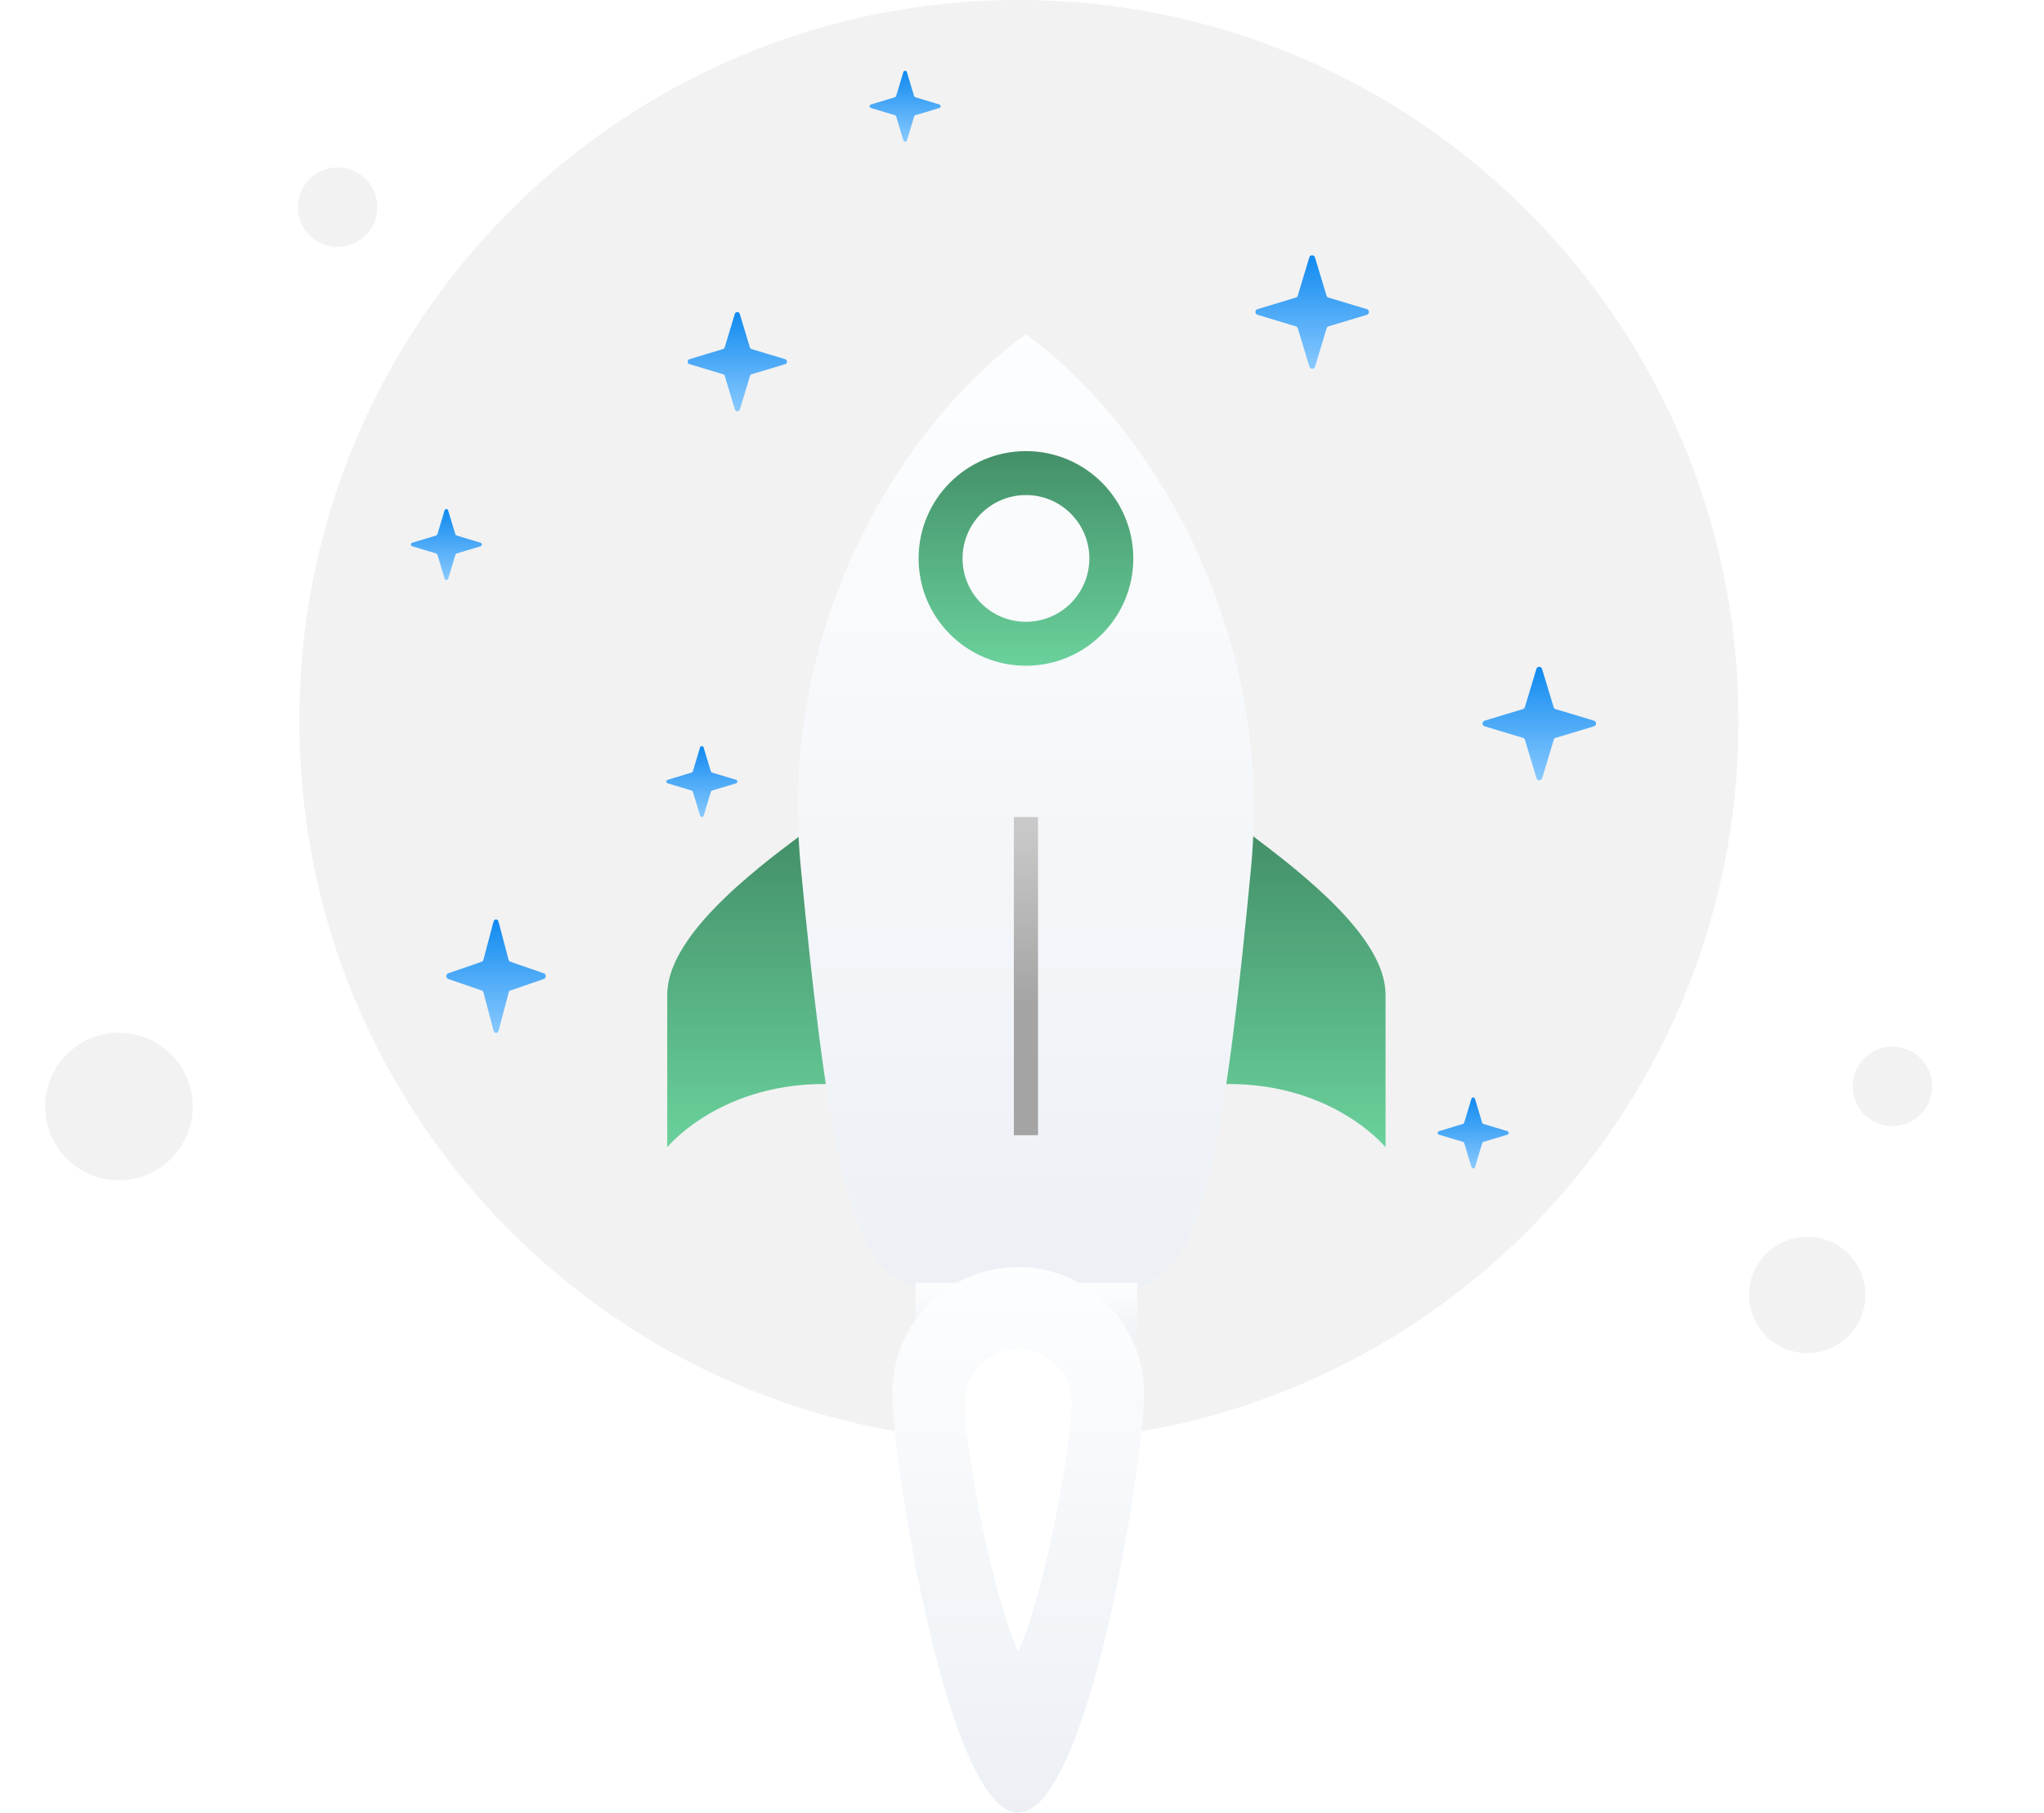 <svg width="186" height="165" viewBox="0 0 186 165" fill="none" xmlns="http://www.w3.org/2000/svg">
<path d="M92.718 131.227C128.882 131.227 158.202 101.907 158.202 65.613C158.202 29.319 128.753 0 92.718 0C56.553 0 27.233 29.319 27.233 65.613C27.233 101.907 56.553 131.227 92.718 131.227Z" fill="#F2F2F2"/>
<path d="M30.721 22.474C32.718 22.474 34.337 20.855 34.337 18.857C34.337 16.86 32.718 15.241 30.721 15.241C28.724 15.241 27.105 16.86 27.105 18.857C27.105 20.855 28.724 22.474 30.721 22.474Z" fill="#F2F2F2"/>
<path d="M141.556 67.162L145.046 66.11C145.299 66.037 145.299 65.67 145.046 65.596L141.556 64.544C141.466 64.52 141.401 64.454 141.376 64.365L140.324 60.883C140.251 60.63 139.884 60.63 139.811 60.883L138.759 64.365C138.734 64.454 138.669 64.52 138.579 64.544L135.097 65.596C134.844 65.67 134.844 66.037 135.097 66.11L138.587 67.162C138.677 67.187 138.742 67.252 138.767 67.341L139.819 70.832C139.892 71.085 140.259 71.085 140.333 70.832L141.385 67.341C141.401 67.252 141.466 67.187 141.556 67.162Z" fill="url(#paint0_linear_721_11981)"/>
<path d="M120.89 29.706L124.38 28.654C124.633 28.581 124.633 28.214 124.38 28.14L120.89 27.088C120.8 27.064 120.735 26.999 120.71 26.909L119.658 23.427C119.585 23.174 119.218 23.174 119.145 23.427L118.093 26.909C118.068 26.999 118.003 27.064 117.913 27.088L114.431 28.14C114.178 28.214 114.178 28.581 114.431 28.654L117.921 29.706C118.011 29.731 118.076 29.796 118.101 29.886L119.153 33.376C119.226 33.629 119.593 33.629 119.667 33.376L120.719 29.886C120.735 29.796 120.8 29.731 120.89 29.706Z" fill="url(#paint1_linear_721_11981)"/>
<path d="M68.395 34.064L71.449 33.144C71.67 33.079 71.67 32.758 71.449 32.694L68.395 31.774C68.316 31.752 68.259 31.695 68.238 31.617L67.317 28.57C67.253 28.349 66.932 28.349 66.868 28.57L65.947 31.617C65.926 31.695 65.869 31.752 65.79 31.774L62.743 32.694C62.522 32.758 62.522 33.079 62.743 33.144L65.797 34.064C65.876 34.086 65.933 34.142 65.954 34.221L66.875 37.275C66.939 37.496 67.26 37.496 67.324 37.275L68.245 34.221C68.259 34.142 68.316 34.086 68.395 34.064Z" fill="url(#paint2_linear_721_11981)"/>
<path d="M46.438 90.157L49.492 89.105C49.713 89.031 49.713 88.664 49.492 88.591L46.438 87.539C46.359 87.514 46.302 87.449 46.281 87.359L45.36 83.877C45.296 83.624 44.975 83.624 44.911 83.877L43.99 87.359C43.969 87.449 43.912 87.514 43.833 87.539L40.786 88.591C40.565 88.664 40.565 89.031 40.786 89.105L43.84 90.157C43.919 90.181 43.976 90.246 43.997 90.336L44.918 93.827C44.982 94.079 45.303 94.079 45.367 93.827L46.288 90.336C46.302 90.246 46.359 90.181 46.438 90.157Z" fill="url(#paint3_linear_721_11981)"/>
<path d="M41.548 50.379L43.73 49.721C43.888 49.675 43.888 49.446 43.73 49.4L41.548 48.743C41.492 48.728 41.451 48.687 41.436 48.631L40.778 46.454C40.732 46.296 40.503 46.296 40.457 46.454L39.8 48.631C39.784 48.687 39.744 48.728 39.688 48.743L37.511 49.4C37.353 49.446 37.353 49.675 37.511 49.721L39.693 50.379C39.749 50.394 39.789 50.435 39.805 50.491L40.462 52.672C40.508 52.83 40.737 52.83 40.783 52.672L41.441 50.491C41.451 50.435 41.492 50.394 41.548 50.379Z" fill="url(#paint4_linear_721_11981)"/>
<path d="M64.796 71.957L66.978 71.299C67.136 71.253 67.136 71.024 66.978 70.978L64.796 70.32C64.74 70.305 64.699 70.264 64.684 70.208L64.026 68.032C63.98 67.874 63.751 67.874 63.705 68.032L63.048 70.208C63.032 70.264 62.992 70.305 62.936 70.32L60.759 70.978C60.601 71.024 60.601 71.253 60.759 71.299L62.941 71.957C62.997 71.972 63.038 72.013 63.053 72.069L63.71 74.25C63.756 74.408 63.986 74.408 64.031 74.25L64.689 72.069C64.699 72.013 64.74 71.972 64.796 71.957Z" fill="url(#paint5_linear_721_11981)"/>
<path d="M83.294 10.488L85.476 9.83C85.634 9.784 85.634 9.555 85.476 9.509L83.294 8.852C83.238 8.836 83.197 8.796 83.182 8.74L82.524 6.563C82.478 6.405 82.249 6.405 82.203 6.563L81.546 8.74C81.531 8.796 81.49 8.836 81.434 8.852L79.257 9.509C79.099 9.555 79.099 9.784 79.257 9.83L81.439 10.488C81.495 10.503 81.536 10.544 81.551 10.6L82.208 12.781C82.254 12.939 82.484 12.939 82.529 12.781L83.187 10.6C83.197 10.544 83.238 10.503 83.294 10.488Z" fill="url(#paint6_linear_721_11981)"/>
<path d="M134.987 103.936L137.169 103.279C137.327 103.233 137.327 103.003 137.169 102.957L134.987 102.3C134.931 102.285 134.891 102.244 134.875 102.188L134.218 100.012C134.172 99.854 133.943 99.854 133.897 100.012L133.239 102.188C133.224 102.244 133.183 102.285 133.127 102.3L130.951 102.957C130.793 103.003 130.793 103.233 130.951 103.279L133.132 103.936C133.188 103.951 133.229 103.992 133.244 104.048L133.902 106.23C133.948 106.388 134.177 106.388 134.223 106.23L134.88 104.048C134.891 103.992 134.931 103.951 134.987 103.936Z" fill="url(#paint7_linear_721_11981)"/>
<path d="M73.429 75.624C67.936 79.626 60.717 85.433 60.717 90.533C60.717 95.634 60.717 104.422 60.717 104.422C60.717 104.422 66.131 97.752 77.274 98.772C88.416 99.792 75.312 81.117 75.312 81.117L73.429 75.624Z" fill="url(#paint8_linear_721_11981)"/>
<path d="M113.369 75.624C118.862 79.704 126.081 85.433 126.081 90.533C126.081 95.634 126.081 104.422 126.081 104.422C126.081 104.422 120.667 97.752 109.524 98.772C98.382 99.792 111.486 81.117 111.486 81.117L113.369 75.624Z" fill="url(#paint9_linear_721_11981)"/>
<g filter="url(#filter0_d_721_11981)">
<path d="M93.36 19.44C83.002 26.817 70.604 44.943 72.879 68.013C75.077 91.082 77.038 102.46 81.276 105.207C85.591 107.953 89.829 108.581 93.36 108.581C96.891 108.581 101.128 107.953 105.444 105.207C109.76 102.46 111.643 91.082 113.84 68.013C116.037 44.943 103.639 26.817 93.36 19.44Z" fill="url(#paint10_linear_721_11981)"/>
</g>
<g filter="url(#filter1_d_721_11981)">
<path d="M101.206 111.798H85.513C84.257 111.798 83.315 110.778 83.315 109.601V105.756H103.482V109.523C103.403 110.778 102.383 111.798 101.206 111.798Z" fill="url(#paint11_linear_721_11981)"/>
</g>
<path d="M94.458 74.369H92.261V103.324H94.458V74.369Z" fill="url(#paint12_linear_721_11981)"/>
<path fill-rule="evenodd" clip-rule="evenodd" d="M93.359 45.06C90.173 45.06 87.591 47.642 87.591 50.828C87.591 54.014 90.173 56.596 93.359 56.596C96.545 56.596 99.128 54.014 99.128 50.828C99.128 47.642 96.545 45.06 93.359 45.06ZM83.591 50.828C83.591 45.433 87.964 41.06 93.359 41.06C98.754 41.06 103.128 45.433 103.128 50.828C103.128 56.223 98.754 60.596 93.359 60.596C87.964 60.596 83.591 56.223 83.591 50.828Z" fill="url(#paint13_linear_721_11981)"/>
<path d="M104.109 126.786C104.109 133.142 99.009 165 92.653 165C86.297 165 81.196 133.142 81.196 126.786C81.196 120.43 86.297 115.33 92.653 115.33C99.009 115.33 104.109 120.509 104.109 126.786Z" fill="url(#paint14_linear_721_11981)"/>
<path d="M92.653 150.327C90.378 145.462 87.788 131.965 87.788 127.649C87.788 124.981 89.985 122.784 92.653 122.784C95.321 122.784 97.518 124.981 97.518 127.649C97.518 131.965 94.929 145.383 92.653 150.327Z" fill="white"/>
<path d="M164.457 123.16C167.381 123.16 169.752 120.79 169.752 117.865C169.752 114.94 167.381 112.569 164.457 112.569C161.532 112.569 159.161 114.94 159.161 117.865C159.161 120.79 161.532 123.16 164.457 123.16Z" fill="#F2F2F2"/>
<path d="M172.206 102.495C174.204 102.495 175.823 100.876 175.823 98.878C175.823 96.881 174.204 95.262 172.206 95.262C170.209 95.262 168.59 96.881 168.59 98.878C168.59 100.876 170.209 102.495 172.206 102.495Z" fill="#F2F2F2"/>
<path d="M10.821 107.433C14.53 107.433 17.537 104.426 17.537 100.716C17.537 97.007 14.53 94 10.821 94C7.111 94 4.104 97.007 4.104 100.716C4.104 104.426 7.111 107.433 10.821 107.433Z" fill="#F2F2F2"/>
<defs>
<filter id="filter0_d_721_11981" x="50.606" y="8.44" width="85.489" height="133.141" filterUnits="userSpaceOnUse" color-interpolation-filters="sRGB">
<feFlood flood-opacity="0" result="BackgroundImageFix"/>
<feColorMatrix in="SourceAlpha" type="matrix" values="0 0 0 0 0 0 0 0 0 0 0 0 0 0 0 0 0 0 127 0" result="hardAlpha"/>
<feOffset dy="11"/>
<feGaussianBlur stdDeviation="11"/>
<feColorMatrix type="matrix" values="0 0 0 0 0.398 0 0 0 0 0.477 0 0 0 0 0.575 0 0 0 0.27 0"/>
<feBlend mode="normal" in2="BackgroundImageFix" result="effect1_dropShadow_721_11981"/>
<feBlend mode="normal" in="SourceGraphic" in2="effect1_dropShadow_721_11981" result="shape"/>
</filter>
<filter id="filter1_d_721_11981" x="61.315" y="94.756" width="64.166" height="50.042" filterUnits="userSpaceOnUse" color-interpolation-filters="sRGB">
<feFlood flood-opacity="0" result="BackgroundImageFix"/>
<feColorMatrix in="SourceAlpha" type="matrix" values="0 0 0 0 0 0 0 0 0 0 0 0 0 0 0 0 0 0 127 0" result="hardAlpha"/>
<feOffset dy="11"/>
<feGaussianBlur stdDeviation="11"/>
<feColorMatrix type="matrix" values="0 0 0 0 0.398 0 0 0 0 0.477 0 0 0 0 0.575 0 0 0 0.27 0"/>
<feBlend mode="normal" in2="BackgroundImageFix" result="effect1_dropShadow_721_11981"/>
<feBlend mode="normal" in="SourceGraphic" in2="effect1_dropShadow_721_11981" result="shape"/>
</filter>
<linearGradient id="paint0_linear_721_11981" x1="140.072" y1="60.693" x2="140.072" y2="71.022" gradientUnits="userSpaceOnUse">
<stop stop-color="#108AEF"/>
<stop offset="1" stop-color="#88C9FF"/>
</linearGradient>
<linearGradient id="paint1_linear_721_11981" x1="119.406" y1="23.237" x2="119.406" y2="33.566" gradientUnits="userSpaceOnUse">
<stop stop-color="#108AEF"/>
<stop offset="1" stop-color="#88C9FF"/>
</linearGradient>
<linearGradient id="paint2_linear_721_11981" x1="67.096" y1="28.404" x2="67.096" y2="37.441" gradientUnits="userSpaceOnUse">
<stop stop-color="#108AEF"/>
<stop offset="1" stop-color="#88C9FF"/>
</linearGradient>
<linearGradient id="paint3_linear_721_11981" x1="45.139" y1="83.688" x2="45.139" y2="94.016" gradientUnits="userSpaceOnUse">
<stop stop-color="#108AEF"/>
<stop offset="1" stop-color="#88C9FF"/>
</linearGradient>
<linearGradient id="paint4_linear_721_11981" x1="40.62" y1="46.336" x2="40.62" y2="52.791" gradientUnits="userSpaceOnUse">
<stop stop-color="#108AEF"/>
<stop offset="1" stop-color="#88C9FF"/>
</linearGradient>
<linearGradient id="paint5_linear_721_11981" x1="63.868" y1="67.914" x2="63.868" y2="74.368" gradientUnits="userSpaceOnUse">
<stop stop-color="#108AEF"/>
<stop offset="1" stop-color="#88C9FF"/>
</linearGradient>
<linearGradient id="paint6_linear_721_11981" x1="82.366" y1="6.445" x2="82.366" y2="12.9" gradientUnits="userSpaceOnUse">
<stop stop-color="#108AEF"/>
<stop offset="1" stop-color="#88C9FF"/>
</linearGradient>
<linearGradient id="paint7_linear_721_11981" x1="134.06" y1="99.893" x2="134.06" y2="106.348" gradientUnits="userSpaceOnUse">
<stop stop-color="#108AEF"/>
<stop offset="1" stop-color="#88C9FF"/>
</linearGradient>
<linearGradient id="paint8_linear_721_11981" x1="71.24" y1="75.624" x2="71.24" y2="104.422" gradientUnits="userSpaceOnUse">
<stop stop-color="#438F68"/>
<stop offset="1" stop-color="#6AD19C"/>
</linearGradient>
<linearGradient id="paint9_linear_721_11981" x1="115.558" y1="75.624" x2="115.558" y2="104.422" gradientUnits="userSpaceOnUse">
<stop stop-color="#438F68"/>
<stop offset="1" stop-color="#6AD19C"/>
</linearGradient>
<linearGradient id="paint10_linear_721_11981" x1="93.338" y1="17.378" x2="93.338" y2="109.542" gradientUnits="userSpaceOnUse">
<stop stop-color="#FDFEFF"/>
<stop offset="0.996" stop-color="#ECF0F5"/>
<stop offset="0.997" stop-color="#EAEAEA"/>
</linearGradient>
<linearGradient id="paint11_linear_721_11981" x1="93.392" y1="105.617" x2="93.392" y2="111.864" gradientUnits="userSpaceOnUse">
<stop stop-color="#FDFEFF"/>
<stop offset="0.996" stop-color="#ECF0F5"/>
</linearGradient>
<linearGradient id="paint12_linear_721_11981" x1="93.359" y1="75.374" x2="93.359" y2="91.627" gradientUnits="userSpaceOnUse">
<stop stop-color="#C9C9C9"/>
<stop offset="1" stop-color="#A4A4A4"/>
</linearGradient>
<linearGradient id="paint13_linear_721_11981" x1="93.359" y1="41.06" x2="93.359" y2="60.596" gradientUnits="userSpaceOnUse">
<stop stop-color="#438F68"/>
<stop offset="1" stop-color="#6AD19C"/>
</linearGradient>
<linearGradient id="paint14_linear_721_11981" x1="92.645" y1="114.181" x2="92.645" y2="165.536" gradientUnits="userSpaceOnUse">
<stop stop-color="#FDFEFF"/>
<stop offset="0.996" stop-color="#ECF0F5"/>
<stop offset="0.997" stop-color="#EAEAEA"/>
</linearGradient>
</defs>
</svg>
